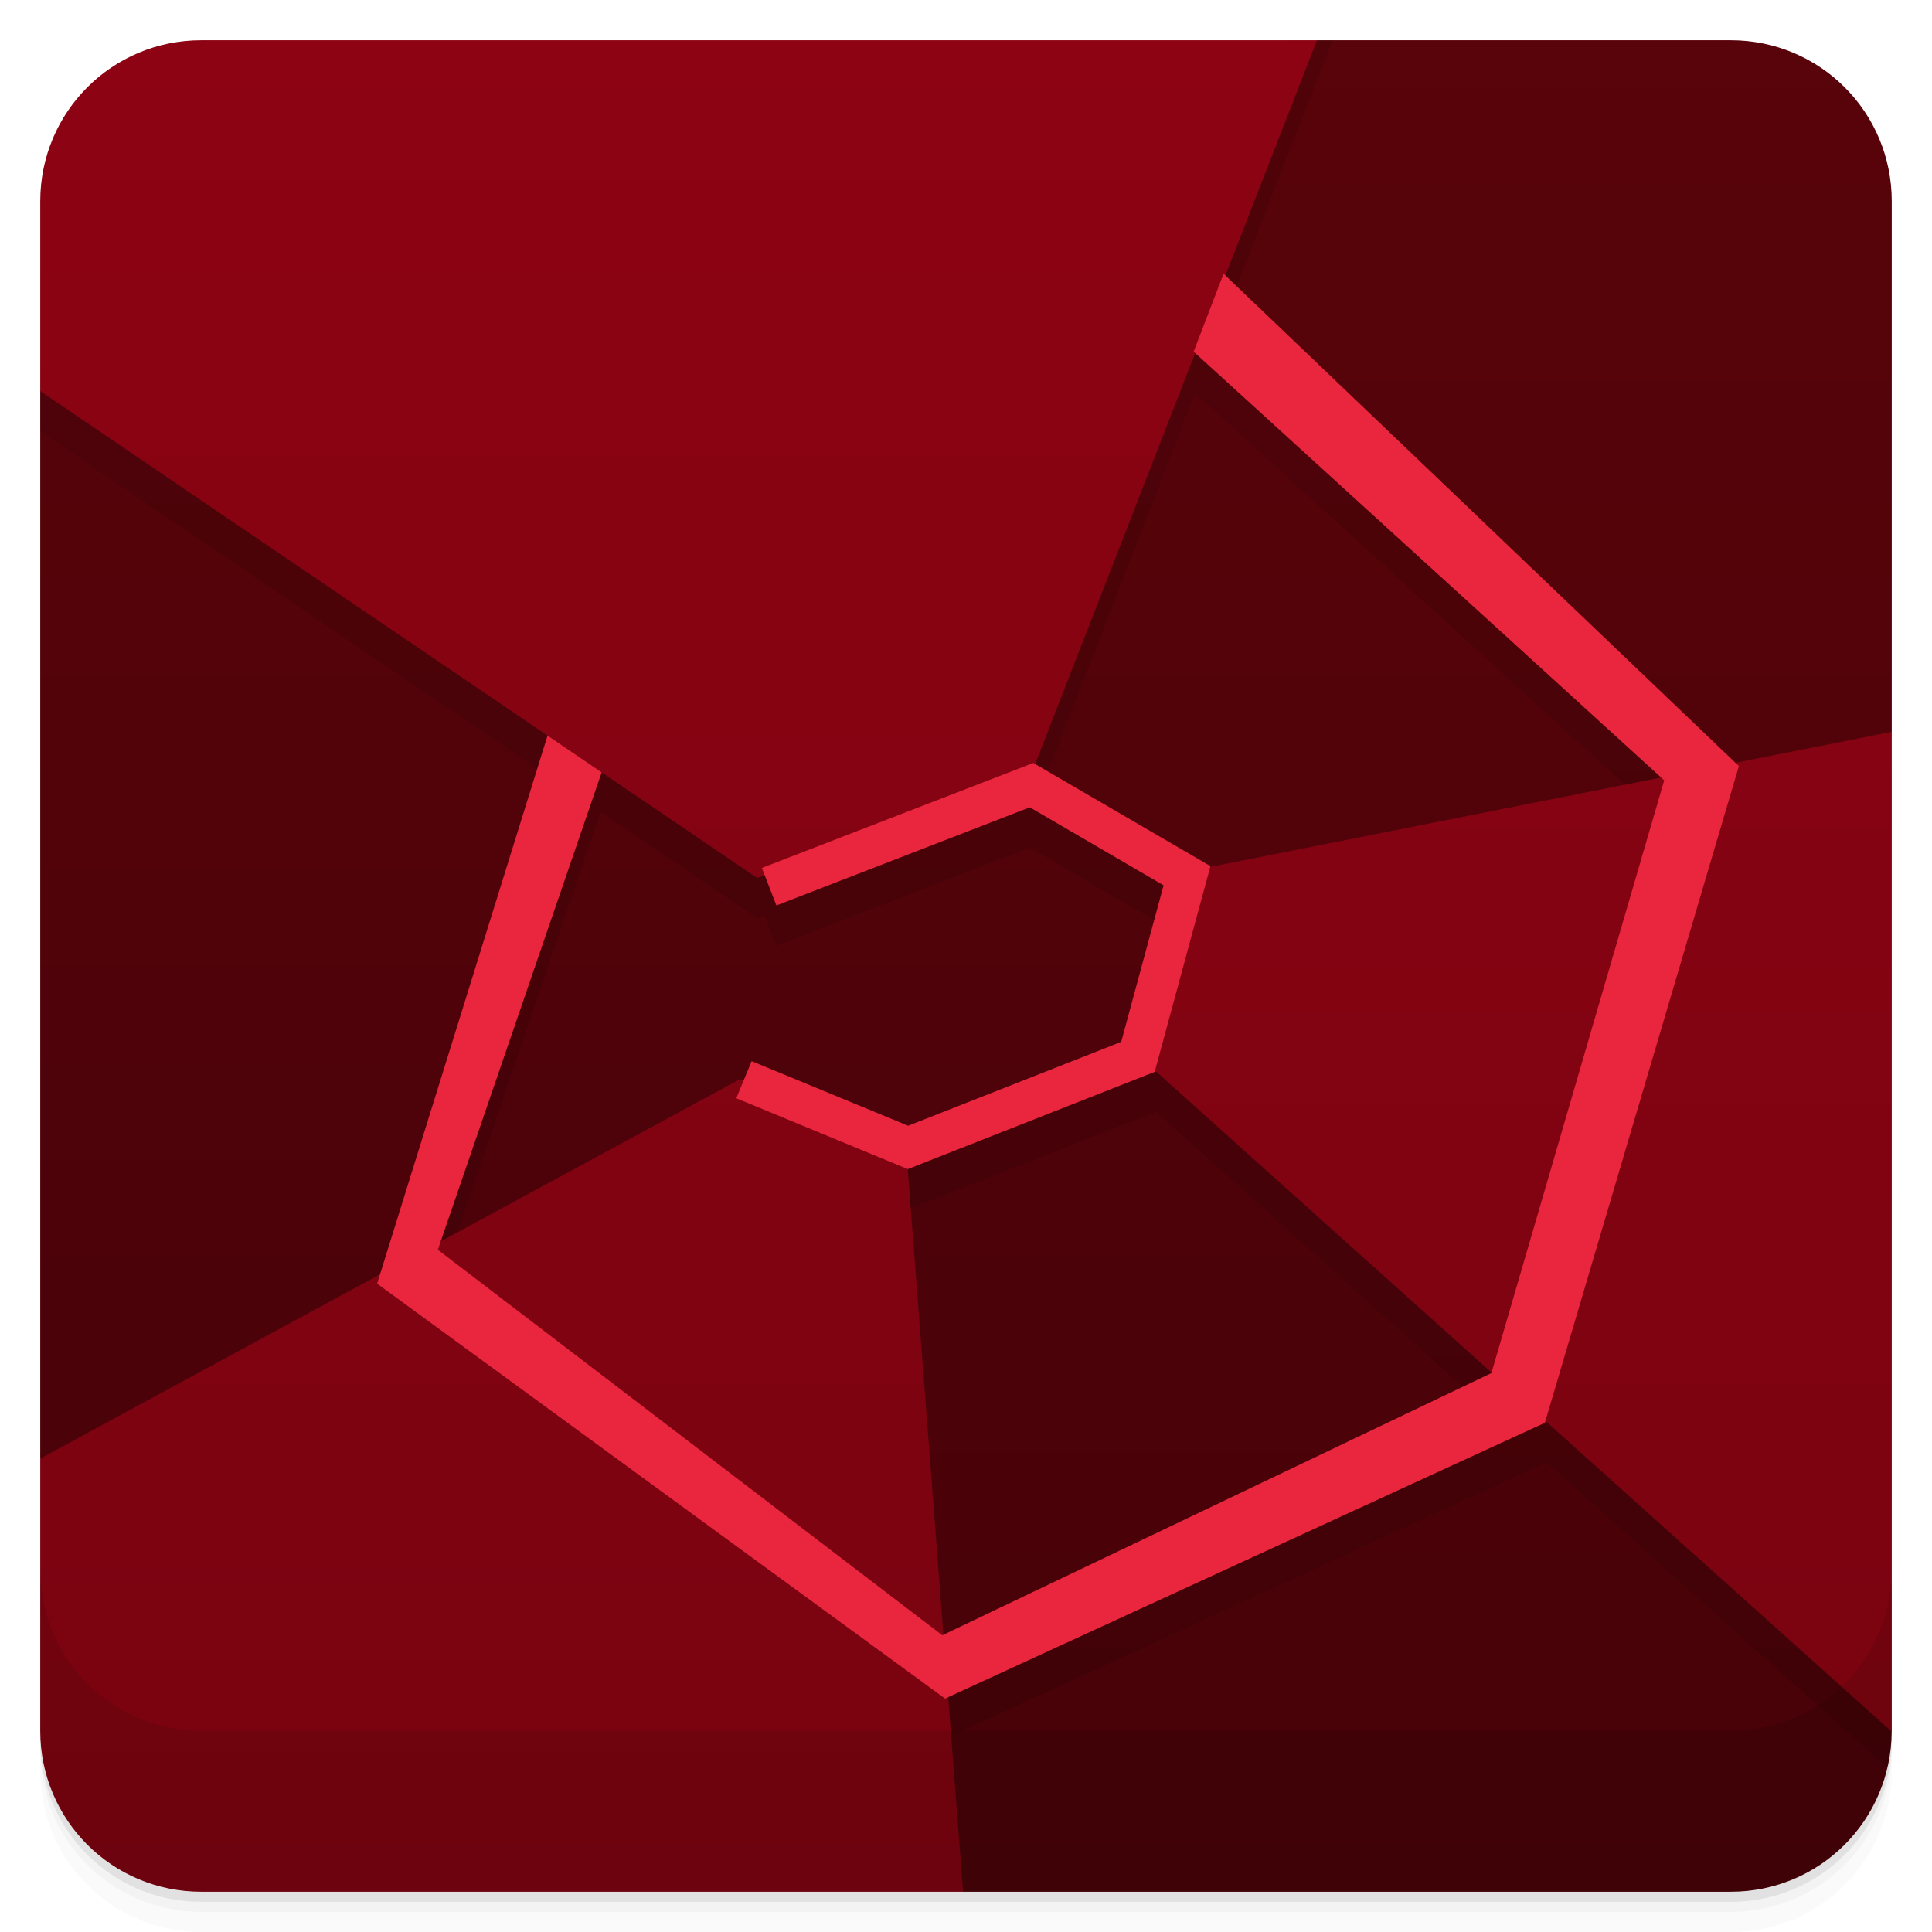 <svg xmlns="http://www.w3.org/2000/svg" version="1.1" xmlns:xlink="http://www.w3.org/1999/xlink" viewBox="0 0 48 48">
 <defs>
  <linearGradient id="bg" x2="0" y1="1" y2="47" gradientUnits="userSpaceOnUse">
   <stop style="stop-color:#59030a" offset="0"/>
   <stop style="stop-color:#460208" offset="1"/>
  </linearGradient>
  <linearGradient id="linearGradient1183" y2="1" gradientUnits="userSpaceOnUse" x2="0" y1="47">
   <stop style="stop-color:#790310" offset="0"/>
   <stop style="stop-color:#8d0313" offset="1"/>
  </linearGradient>
 </defs>
 <path style="opacity:.02" d="m1 43v0.25c0 2.216 1.784 4 4 4h38c2.216 0 4-1.784 4-4v-0.25c0 2.216-1.784 4-4 4h-38c-2.216 0-4-1.784-4-4zm0 0.5v0.5c0 2.216 1.784 4 4 4h38c2.216 0 4-1.784 4-4v-0.5c0 2.216-1.784 4-4 4h-38c-2.216 0-4-1.784-4-4z"/>
 <path style="opacity:.05" d="m1 43.25v0.25c0 2.216 1.784 4 4 4h38c2.216 0 4-1.784 4-4v-0.25c0 2.216-1.784 4-4 4h-38c-2.216 0-4-1.784-4-4z"/>
 <path style="opacity:.1" d="m1 43v0.25c0 2.216 1.784 4 4 4h38c2.216 0 4-1.784 4-4v-0.25c0 2.216-1.784 4-4 4h-38c-2.216 0-4-1.784-4-4z"/>
 <path style="fill:url(#bg)" d="m32.719 1l-31.719 8.717v26.521l22.928 10.762h19.072c2.208 0 3.985-1.772 3.998-3.977-1.998-7.023-8.998-17.023 0.002-24.841v-13.182c0-2.216-1.784-4-4-4h-10.281z"/>
 <path style="opacity:.1" d="m32 1l-31 8v1.717l12.604 8.558-4.235 13.618 14.111 10.308 14.903-6.851 0.013-0.045 8.489 7.617c0.07-0.297 0.115-0.603 0.115-0.922v-23.818l-3.885 0.769-12.672-12.107 2.664-6.844h-1.107zm-2.307 8.77l11.578 10.546-11.203 2.221 0.004-0.017-4.353-2.538 3.974-10.212zm-14.771 10.4l3.89 2.642 0.186-0.07 0.291 0.754 6.297-2.437 3.322 1.937-1.053 3.889-5.293 2.084-3.888-1.606-0.381 0.922 4.262 1.762 6.133-2.416 0.009-0.033 8.362 7.504-0.004 0.011-13.645 6.516-12.531-9.578 4.043-11.881z"/>
 <path style="fill:url(#linearGradient1183)" d="m5 1c-2.216 0-4 1.784-4 4v4.717l17.812 12.095 6.815-2.593 7.092-18.219zm42 17.182-17.689 3.506-1 4.564 18.688 16.771c-0.001-0.008 0.001-0.015 0.001-0.023zm-28.615 8.627-0.004 0.004l-17.381 9.425v6.762c0 2.216 1.784 4 4 4h18.928l-1.416-18.473-4.125-1.719z"/>
 <path style="opacity:.1" d="m1 39v4c0 2.216 1.784 4 4 4h38c2.216 0 4-1.784 4-4v-4c0 2.216-1.784 4-4 4h-38c-2.216 0-4-1.784-4-4z"/>
 <path style="fill:#ea263e" d="m30.4 6.799-0.744 1.938l11.691 10.65-4.293 14.727-13.643 6.514-12.533-9.578 4.07-11.861-1.344-0.914-4.234 13.617 14.11 10.309 14.902-6.852 4.82-16.316-12.803-12.232zm-4.727 12.156l-6.744 2.609 0.361 0.932 6.295-2.438 3.324 1.938-1.053 3.889-5.293 2.084-3.889-1.605-0.381 0.922 4.262 1.76 6.133-2.416 1.385-5.111-4.4-2.563z"/>
</svg>
